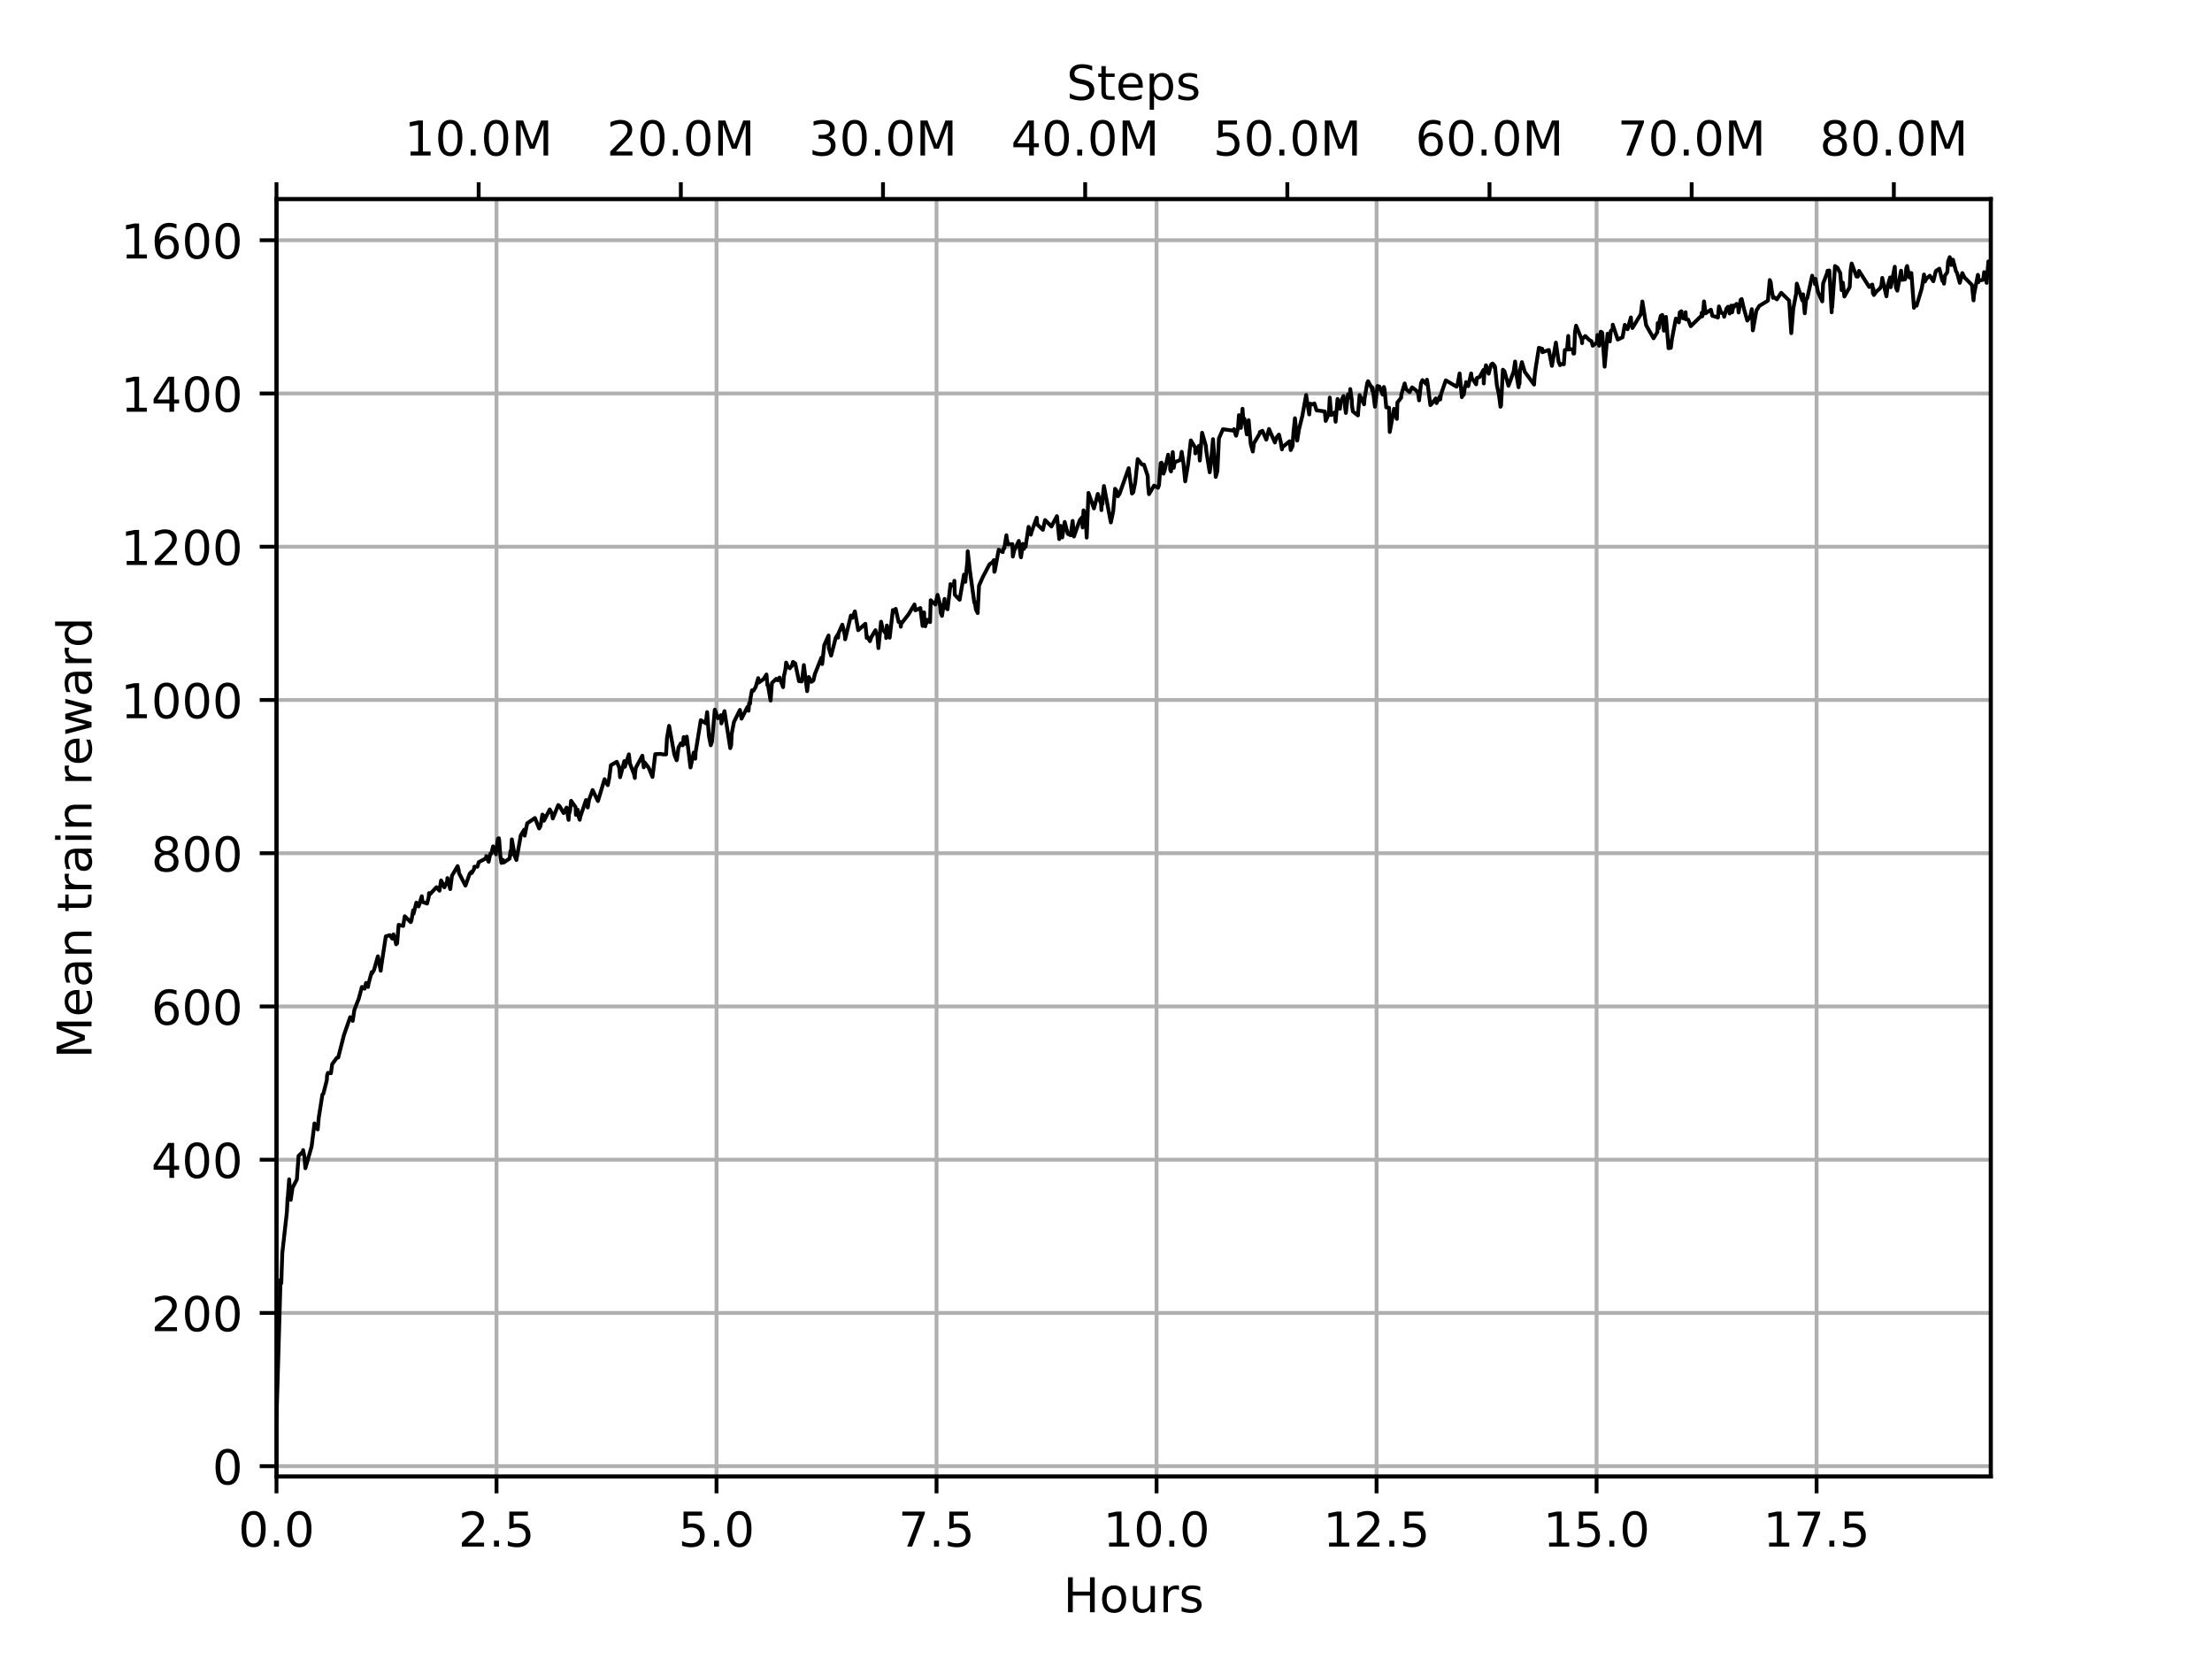 <?xml version="1.0" encoding="utf-8" standalone="no"?>
<!DOCTYPE svg PUBLIC "-//W3C//DTD SVG 1.1//EN"
  "http://www.w3.org/Graphics/SVG/1.1/DTD/svg11.dtd">
<!-- Created with matplotlib (https://matplotlib.org/) -->
<svg height="345.6pt" version="1.1" viewBox="0 0 460.8 345.6" width="460.8pt" xmlns="http://www.w3.org/2000/svg" xmlns:xlink="http://www.w3.org/1999/xlink">
 <defs>
  <style type="text/css">
*{stroke-linecap:butt;stroke-linejoin:round;}
  </style>
 </defs>
 <g id="figure_1">
  <g id="patch_1">
   <path d="M 0 345.6
L 460.8 345.6
L 460.8 0
L 0 0
z
" style="fill:#ffffff;"/>
  </g>
  <g id="axes_1">
   <g id="patch_2">
    <path d="M 57.6 307.584
L 414.72 307.584
L 414.72 41.472
L 57.6 41.472
z
" style="fill:#ffffff;"/>
   </g>
   <g id="matplotlib.axis_1">
    <g id="xtick_1">
     <g id="line2d_1">
      <path clip-path="url(#pdca2b3f5e5)" d="M 57.6 307.584
L 57.6 41.472
" style="fill:none;stroke:#b0b0b0;stroke-linecap:square;stroke-width:0.8;"/>
     </g>
     <g id="line2d_2">
      <defs>
       <path d="M 0 0
L 0 3.5
" id="m9a0f5f308c" style="stroke:#000000;stroke-width:0.8;"/>
      </defs>
      <g>
       <use style="stroke:#000000;stroke-width:0.8;" x="57.6" xlink:href="#m9a0f5f308c" y="307.584"/>
      </g>
     </g>
     <g id="text_1">
      <!-- 0.0 -->
      <defs>
       <path d="M 31.781 66.406
Q 24.172 66.406 20.328 58.906
Q 16.5 51.422 16.5 36.375
Q 16.5 21.391 20.328 13.891
Q 24.172 6.391 31.781 6.391
Q 39.453 6.391 43.281 13.891
Q 47.125 21.391 47.125 36.375
Q 47.125 51.422 43.281 58.906
Q 39.453 66.406 31.781 66.406
z
M 31.781 74.219
Q 44.047 74.219 50.516 64.516
Q 56.984 54.828 56.984 36.375
Q 56.984 17.969 50.516 8.266
Q 44.047 -1.422 31.781 -1.422
Q 19.531 -1.422 13.062 8.266
Q 6.594 17.969 6.594 36.375
Q 6.594 54.828 13.062 64.516
Q 19.531 74.219 31.781 74.219
z
" id="DejaVuSans-48"/>
       <path d="M 10.688 12.406
L 21 12.406
L 21 0
L 10.688 0
z
" id="DejaVuSans-46"/>
      </defs>
      <g transform="translate(49.648 322.182)scale(0.1 -0.1)">
       <use xlink:href="#DejaVuSans-48"/>
       <use x="63.623" xlink:href="#DejaVuSans-46"/>
       <use x="95.41" xlink:href="#DejaVuSans-48"/>
      </g>
     </g>
    </g>
    <g id="xtick_2">
     <g id="line2d_3">
      <path clip-path="url(#pdca2b3f5e5)" d="M 103.433 307.584
L 103.433 41.472
" style="fill:none;stroke:#b0b0b0;stroke-linecap:square;stroke-width:0.8;"/>
     </g>
     <g id="line2d_4">
      <g>
       <use style="stroke:#000000;stroke-width:0.8;" x="103.433" xlink:href="#m9a0f5f308c" y="307.584"/>
      </g>
     </g>
     <g id="text_2">
      <!-- 2.5 -->
      <defs>
       <path d="M 19.188 8.297
L 53.609 8.297
L 53.609 0
L 7.328 0
L 7.328 8.297
Q 12.938 14.109 22.625 23.891
Q 32.328 33.688 34.812 36.531
Q 39.547 41.844 41.422 45.531
Q 43.312 49.219 43.312 52.781
Q 43.312 58.594 39.234 62.25
Q 35.156 65.922 28.609 65.922
Q 23.969 65.922 18.812 64.312
Q 13.672 62.703 7.812 59.422
L 7.812 69.391
Q 13.766 71.781 18.938 73
Q 24.125 74.219 28.422 74.219
Q 39.75 74.219 46.484 68.547
Q 53.219 62.891 53.219 53.422
Q 53.219 48.922 51.531 44.891
Q 49.859 40.875 45.406 35.406
Q 44.188 33.984 37.641 27.219
Q 31.109 20.453 19.188 8.297
z
" id="DejaVuSans-50"/>
       <path d="M 10.797 72.906
L 49.516 72.906
L 49.516 64.594
L 19.828 64.594
L 19.828 46.734
Q 21.969 47.469 24.109 47.828
Q 26.266 48.188 28.422 48.188
Q 40.625 48.188 47.75 41.5
Q 54.891 34.812 54.891 23.391
Q 54.891 11.625 47.562 5.094
Q 40.234 -1.422 26.906 -1.422
Q 22.312 -1.422 17.547 -0.641
Q 12.797 0.141 7.719 1.703
L 7.719 11.625
Q 12.109 9.234 16.797 8.062
Q 21.484 6.891 26.703 6.891
Q 35.156 6.891 40.078 11.328
Q 45.016 15.766 45.016 23.391
Q 45.016 31 40.078 35.438
Q 35.156 39.891 26.703 39.891
Q 22.75 39.891 18.812 39.016
Q 14.891 38.141 10.797 36.281
z
" id="DejaVuSans-53"/>
      </defs>
      <g transform="translate(95.481 322.182)scale(0.1 -0.1)">
       <use xlink:href="#DejaVuSans-50"/>
       <use x="63.623" xlink:href="#DejaVuSans-46"/>
       <use x="95.41" xlink:href="#DejaVuSans-53"/>
      </g>
     </g>
    </g>
    <g id="xtick_3">
     <g id="line2d_5">
      <path clip-path="url(#pdca2b3f5e5)" d="M 149.265 307.584
L 149.265 41.472
" style="fill:none;stroke:#b0b0b0;stroke-linecap:square;stroke-width:0.8;"/>
     </g>
     <g id="line2d_6">
      <g>
       <use style="stroke:#000000;stroke-width:0.8;" x="149.265" xlink:href="#m9a0f5f308c" y="307.584"/>
      </g>
     </g>
     <g id="text_3">
      <!-- 5.0 -->
      <g transform="translate(141.314 322.182)scale(0.1 -0.1)">
       <use xlink:href="#DejaVuSans-53"/>
       <use x="63.623" xlink:href="#DejaVuSans-46"/>
       <use x="95.41" xlink:href="#DejaVuSans-48"/>
      </g>
     </g>
    </g>
    <g id="xtick_4">
     <g id="line2d_7">
      <path clip-path="url(#pdca2b3f5e5)" d="M 195.098 307.584
L 195.098 41.472
" style="fill:none;stroke:#b0b0b0;stroke-linecap:square;stroke-width:0.8;"/>
     </g>
     <g id="line2d_8">
      <g>
       <use style="stroke:#000000;stroke-width:0.8;" x="195.098" xlink:href="#m9a0f5f308c" y="307.584"/>
      </g>
     </g>
     <g id="text_4">
      <!-- 7.5 -->
      <defs>
       <path d="M 8.203 72.906
L 55.078 72.906
L 55.078 68.703
L 28.609 0
L 18.312 0
L 43.219 64.594
L 8.203 64.594
z
" id="DejaVuSans-55"/>
      </defs>
      <g transform="translate(187.146 322.182)scale(0.1 -0.1)">
       <use xlink:href="#DejaVuSans-55"/>
       <use x="63.623" xlink:href="#DejaVuSans-46"/>
       <use x="95.41" xlink:href="#DejaVuSans-53"/>
      </g>
     </g>
    </g>
    <g id="xtick_5">
     <g id="line2d_9">
      <path clip-path="url(#pdca2b3f5e5)" d="M 240.931 307.584
L 240.931 41.472
" style="fill:none;stroke:#b0b0b0;stroke-linecap:square;stroke-width:0.8;"/>
     </g>
     <g id="line2d_10">
      <g>
       <use style="stroke:#000000;stroke-width:0.8;" x="240.931" xlink:href="#m9a0f5f308c" y="307.584"/>
      </g>
     </g>
     <g id="text_5">
      <!-- 10.0 -->
      <defs>
       <path d="M 12.406 8.297
L 28.516 8.297
L 28.516 63.922
L 10.984 60.406
L 10.984 69.391
L 28.422 72.906
L 38.281 72.906
L 38.281 8.297
L 54.391 8.297
L 54.391 0
L 12.406 0
z
" id="DejaVuSans-49"/>
      </defs>
      <g transform="translate(229.798 322.182)scale(0.1 -0.1)">
       <use xlink:href="#DejaVuSans-49"/>
       <use x="63.623" xlink:href="#DejaVuSans-48"/>
       <use x="127.246" xlink:href="#DejaVuSans-46"/>
       <use x="159.033" xlink:href="#DejaVuSans-48"/>
      </g>
     </g>
    </g>
    <g id="xtick_6">
     <g id="line2d_11">
      <path clip-path="url(#pdca2b3f5e5)" d="M 286.763 307.584
L 286.763 41.472
" style="fill:none;stroke:#b0b0b0;stroke-linecap:square;stroke-width:0.8;"/>
     </g>
     <g id="line2d_12">
      <g>
       <use style="stroke:#000000;stroke-width:0.8;" x="286.763" xlink:href="#m9a0f5f308c" y="307.584"/>
      </g>
     </g>
     <g id="text_6">
      <!-- 12.5 -->
      <g transform="translate(275.63 322.182)scale(0.1 -0.1)">
       <use xlink:href="#DejaVuSans-49"/>
       <use x="63.623" xlink:href="#DejaVuSans-50"/>
       <use x="127.246" xlink:href="#DejaVuSans-46"/>
       <use x="159.033" xlink:href="#DejaVuSans-53"/>
      </g>
     </g>
    </g>
    <g id="xtick_7">
     <g id="line2d_13">
      <path clip-path="url(#pdca2b3f5e5)" d="M 332.596 307.584
L 332.596 41.472
" style="fill:none;stroke:#b0b0b0;stroke-linecap:square;stroke-width:0.8;"/>
     </g>
     <g id="line2d_14">
      <g>
       <use style="stroke:#000000;stroke-width:0.8;" x="332.596" xlink:href="#m9a0f5f308c" y="307.584"/>
      </g>
     </g>
     <g id="text_7">
      <!-- 15.0 -->
      <g transform="translate(321.463 322.182)scale(0.1 -0.1)">
       <use xlink:href="#DejaVuSans-49"/>
       <use x="63.623" xlink:href="#DejaVuSans-53"/>
       <use x="127.246" xlink:href="#DejaVuSans-46"/>
       <use x="159.033" xlink:href="#DejaVuSans-48"/>
      </g>
     </g>
    </g>
    <g id="xtick_8">
     <g id="line2d_15">
      <path clip-path="url(#pdca2b3f5e5)" d="M 378.429 307.584
L 378.429 41.472
" style="fill:none;stroke:#b0b0b0;stroke-linecap:square;stroke-width:0.8;"/>
     </g>
     <g id="line2d_16">
      <g>
       <use style="stroke:#000000;stroke-width:0.8;" x="378.429" xlink:href="#m9a0f5f308c" y="307.584"/>
      </g>
     </g>
     <g id="text_8">
      <!-- 17.5 -->
      <g transform="translate(367.296 322.182)scale(0.1 -0.1)">
       <use xlink:href="#DejaVuSans-49"/>
       <use x="63.623" xlink:href="#DejaVuSans-55"/>
       <use x="127.246" xlink:href="#DejaVuSans-46"/>
       <use x="159.033" xlink:href="#DejaVuSans-53"/>
      </g>
     </g>
    </g>
    <g id="text_9">
     <!-- Hours -->
     <defs>
      <path d="M 9.812 72.906
L 19.672 72.906
L 19.672 43.016
L 55.516 43.016
L 55.516 72.906
L 65.375 72.906
L 65.375 0
L 55.516 0
L 55.516 34.719
L 19.672 34.719
L 19.672 0
L 9.812 0
z
" id="DejaVuSans-72"/>
      <path d="M 30.609 48.391
Q 23.391 48.391 19.188 42.75
Q 14.984 37.109 14.984 27.297
Q 14.984 17.484 19.156 11.844
Q 23.344 6.203 30.609 6.203
Q 37.797 6.203 41.984 11.859
Q 46.188 17.531 46.188 27.297
Q 46.188 37.016 41.984 42.703
Q 37.797 48.391 30.609 48.391
z
M 30.609 56
Q 42.328 56 49.016 48.375
Q 55.719 40.766 55.719 27.297
Q 55.719 13.875 49.016 6.219
Q 42.328 -1.422 30.609 -1.422
Q 18.844 -1.422 12.172 6.219
Q 5.516 13.875 5.516 27.297
Q 5.516 40.766 12.172 48.375
Q 18.844 56 30.609 56
z
" id="DejaVuSans-111"/>
      <path d="M 8.5 21.578
L 8.5 54.688
L 17.484 54.688
L 17.484 21.922
Q 17.484 14.156 20.5 10.266
Q 23.531 6.391 29.594 6.391
Q 36.859 6.391 41.078 11.031
Q 45.312 15.672 45.312 23.688
L 45.312 54.688
L 54.297 54.688
L 54.297 0
L 45.312 0
L 45.312 8.406
Q 42.047 3.422 37.719 1
Q 33.406 -1.422 27.688 -1.422
Q 18.266 -1.422 13.375 4.438
Q 8.5 10.297 8.5 21.578
z
M 31.109 56
z
" id="DejaVuSans-117"/>
      <path d="M 41.109 46.297
Q 39.594 47.172 37.812 47.578
Q 36.031 48 33.891 48
Q 26.266 48 22.188 43.047
Q 18.109 38.094 18.109 28.812
L 18.109 0
L 9.078 0
L 9.078 54.688
L 18.109 54.688
L 18.109 46.188
Q 20.953 51.172 25.484 53.578
Q 30.031 56 36.531 56
Q 37.453 56 38.578 55.875
Q 39.703 55.766 41.062 55.516
z
" id="DejaVuSans-114"/>
      <path d="M 44.281 53.078
L 44.281 44.578
Q 40.484 46.531 36.375 47.5
Q 32.281 48.484 27.875 48.484
Q 21.188 48.484 17.844 46.438
Q 14.5 44.391 14.5 40.281
Q 14.5 37.156 16.891 35.375
Q 19.281 33.594 26.516 31.984
L 29.594 31.297
Q 39.156 29.25 43.188 25.516
Q 47.219 21.781 47.219 15.094
Q 47.219 7.469 41.188 3.016
Q 35.156 -1.422 24.609 -1.422
Q 20.219 -1.422 15.453 -0.562
Q 10.688 0.297 5.422 2
L 5.422 11.281
Q 10.406 8.688 15.234 7.391
Q 20.062 6.109 24.812 6.109
Q 31.156 6.109 34.562 8.281
Q 37.984 10.453 37.984 14.406
Q 37.984 18.062 35.516 20.016
Q 33.062 21.969 24.703 23.781
L 21.578 24.516
Q 13.234 26.266 9.516 29.906
Q 5.812 33.547 5.812 39.891
Q 5.812 47.609 11.281 51.797
Q 16.75 56 26.812 56
Q 31.781 56 36.172 55.266
Q 40.578 54.547 44.281 53.078
z
" id="DejaVuSans-115"/>
     </defs>
     <g transform="translate(221.512 335.861)scale(0.1 -0.1)">
      <use xlink:href="#DejaVuSans-72"/>
      <use x="75.195" xlink:href="#DejaVuSans-111"/>
      <use x="136.377" xlink:href="#DejaVuSans-117"/>
      <use x="199.756" xlink:href="#DejaVuSans-114"/>
      <use x="240.869" xlink:href="#DejaVuSans-115"/>
     </g>
    </g>
   </g>
   <g id="matplotlib.axis_2">
    <g id="ytick_1">
     <g id="line2d_17">
      <path clip-path="url(#pdca2b3f5e5)" d="M 57.6 305.431
L 414.72 305.431
" style="fill:none;stroke:#b0b0b0;stroke-linecap:square;stroke-width:0.8;"/>
     </g>
     <g id="line2d_18">
      <defs>
       <path d="M 0 0
L -3.5 0
" id="m4bed47247d" style="stroke:#000000;stroke-width:0.8;"/>
      </defs>
      <g>
       <use style="stroke:#000000;stroke-width:0.8;" x="57.6" xlink:href="#m4bed47247d" y="305.431"/>
      </g>
     </g>
     <g id="text_10">
      <!-- 0 -->
      <g transform="translate(44.237 309.23)scale(0.1 -0.1)">
       <use xlink:href="#DejaVuSans-48"/>
      </g>
     </g>
    </g>
    <g id="ytick_2">
     <g id="line2d_19">
      <path clip-path="url(#pdca2b3f5e5)" d="M 57.6 273.508
L 414.72 273.508
" style="fill:none;stroke:#b0b0b0;stroke-linecap:square;stroke-width:0.8;"/>
     </g>
     <g id="line2d_20">
      <g>
       <use style="stroke:#000000;stroke-width:0.8;" x="57.6" xlink:href="#m4bed47247d" y="273.508"/>
      </g>
     </g>
     <g id="text_11">
      <!-- 200 -->
      <g transform="translate(31.512 277.307)scale(0.1 -0.1)">
       <use xlink:href="#DejaVuSans-50"/>
       <use x="63.623" xlink:href="#DejaVuSans-48"/>
       <use x="127.246" xlink:href="#DejaVuSans-48"/>
      </g>
     </g>
    </g>
    <g id="ytick_3">
     <g id="line2d_21">
      <path clip-path="url(#pdca2b3f5e5)" d="M 57.6 241.585
L 414.72 241.585
" style="fill:none;stroke:#b0b0b0;stroke-linecap:square;stroke-width:0.8;"/>
     </g>
     <g id="line2d_22">
      <g>
       <use style="stroke:#000000;stroke-width:0.8;" x="57.6" xlink:href="#m4bed47247d" y="241.585"/>
      </g>
     </g>
     <g id="text_12">
      <!-- 400 -->
      <defs>
       <path d="M 37.797 64.312
L 12.891 25.391
L 37.797 25.391
z
M 35.203 72.906
L 47.609 72.906
L 47.609 25.391
L 58.016 25.391
L 58.016 17.188
L 47.609 17.188
L 47.609 0
L 37.797 0
L 37.797 17.188
L 4.891 17.188
L 4.891 26.703
z
" id="DejaVuSans-52"/>
      </defs>
      <g transform="translate(31.512 245.384)scale(0.1 -0.1)">
       <use xlink:href="#DejaVuSans-52"/>
       <use x="63.623" xlink:href="#DejaVuSans-48"/>
       <use x="127.246" xlink:href="#DejaVuSans-48"/>
      </g>
     </g>
    </g>
    <g id="ytick_4">
     <g id="line2d_23">
      <path clip-path="url(#pdca2b3f5e5)" d="M 57.6 209.662
L 414.72 209.662
" style="fill:none;stroke:#b0b0b0;stroke-linecap:square;stroke-width:0.8;"/>
     </g>
     <g id="line2d_24">
      <g>
       <use style="stroke:#000000;stroke-width:0.8;" x="57.6" xlink:href="#m4bed47247d" y="209.662"/>
      </g>
     </g>
     <g id="text_13">
      <!-- 600 -->
      <defs>
       <path d="M 33.016 40.375
Q 26.375 40.375 22.484 35.828
Q 18.609 31.297 18.609 23.391
Q 18.609 15.531 22.484 10.953
Q 26.375 6.391 33.016 6.391
Q 39.656 6.391 43.531 10.953
Q 47.406 15.531 47.406 23.391
Q 47.406 31.297 43.531 35.828
Q 39.656 40.375 33.016 40.375
z
M 52.594 71.297
L 52.594 62.312
Q 48.875 64.062 45.094 64.984
Q 41.312 65.922 37.594 65.922
Q 27.828 65.922 22.672 59.328
Q 17.531 52.734 16.797 39.406
Q 19.672 43.656 24.016 45.922
Q 28.375 48.188 33.594 48.188
Q 44.578 48.188 50.953 41.516
Q 57.328 34.859 57.328 23.391
Q 57.328 12.156 50.688 5.359
Q 44.047 -1.422 33.016 -1.422
Q 20.359 -1.422 13.672 8.266
Q 6.984 17.969 6.984 36.375
Q 6.984 53.656 15.188 63.938
Q 23.391 74.219 37.203 74.219
Q 40.922 74.219 44.703 73.484
Q 48.484 72.75 52.594 71.297
z
" id="DejaVuSans-54"/>
      </defs>
      <g transform="translate(31.512 213.461)scale(0.1 -0.1)">
       <use xlink:href="#DejaVuSans-54"/>
       <use x="63.623" xlink:href="#DejaVuSans-48"/>
       <use x="127.246" xlink:href="#DejaVuSans-48"/>
      </g>
     </g>
    </g>
    <g id="ytick_5">
     <g id="line2d_25">
      <path clip-path="url(#pdca2b3f5e5)" d="M 57.6 177.739
L 414.72 177.739
" style="fill:none;stroke:#b0b0b0;stroke-linecap:square;stroke-width:0.8;"/>
     </g>
     <g id="line2d_26">
      <g>
       <use style="stroke:#000000;stroke-width:0.8;" x="57.6" xlink:href="#m4bed47247d" y="177.739"/>
      </g>
     </g>
     <g id="text_14">
      <!-- 800 -->
      <defs>
       <path d="M 31.781 34.625
Q 24.75 34.625 20.719 30.859
Q 16.703 27.094 16.703 20.516
Q 16.703 13.922 20.719 10.156
Q 24.75 6.391 31.781 6.391
Q 38.812 6.391 42.859 10.172
Q 46.922 13.969 46.922 20.516
Q 46.922 27.094 42.891 30.859
Q 38.875 34.625 31.781 34.625
z
M 21.922 38.812
Q 15.578 40.375 12.031 44.719
Q 8.5 49.078 8.5 55.328
Q 8.5 64.062 14.719 69.141
Q 20.953 74.219 31.781 74.219
Q 42.672 74.219 48.875 69.141
Q 55.078 64.062 55.078 55.328
Q 55.078 49.078 51.531 44.719
Q 48 40.375 41.703 38.812
Q 48.828 37.156 52.797 32.312
Q 56.781 27.484 56.781 20.516
Q 56.781 9.906 50.312 4.234
Q 43.844 -1.422 31.781 -1.422
Q 19.734 -1.422 13.25 4.234
Q 6.781 9.906 6.781 20.516
Q 6.781 27.484 10.781 32.312
Q 14.797 37.156 21.922 38.812
z
M 18.312 54.391
Q 18.312 48.734 21.844 45.562
Q 25.391 42.391 31.781 42.391
Q 38.141 42.391 41.719 45.562
Q 45.312 48.734 45.312 54.391
Q 45.312 60.062 41.719 63.234
Q 38.141 66.406 31.781 66.406
Q 25.391 66.406 21.844 63.234
Q 18.312 60.062 18.312 54.391
z
" id="DejaVuSans-56"/>
      </defs>
      <g transform="translate(31.512 181.538)scale(0.1 -0.1)">
       <use xlink:href="#DejaVuSans-56"/>
       <use x="63.623" xlink:href="#DejaVuSans-48"/>
       <use x="127.246" xlink:href="#DejaVuSans-48"/>
      </g>
     </g>
    </g>
    <g id="ytick_6">
     <g id="line2d_27">
      <path clip-path="url(#pdca2b3f5e5)" d="M 57.6 145.816
L 414.72 145.816
" style="fill:none;stroke:#b0b0b0;stroke-linecap:square;stroke-width:0.8;"/>
     </g>
     <g id="line2d_28">
      <g>
       <use style="stroke:#000000;stroke-width:0.8;" x="57.6" xlink:href="#m4bed47247d" y="145.816"/>
      </g>
     </g>
     <g id="text_15">
      <!-- 1000 -->
      <g transform="translate(25.15 149.615)scale(0.1 -0.1)">
       <use xlink:href="#DejaVuSans-49"/>
       <use x="63.623" xlink:href="#DejaVuSans-48"/>
       <use x="127.246" xlink:href="#DejaVuSans-48"/>
       <use x="190.869" xlink:href="#DejaVuSans-48"/>
      </g>
     </g>
    </g>
    <g id="ytick_7">
     <g id="line2d_29">
      <path clip-path="url(#pdca2b3f5e5)" d="M 57.6 113.893
L 414.72 113.893
" style="fill:none;stroke:#b0b0b0;stroke-linecap:square;stroke-width:0.8;"/>
     </g>
     <g id="line2d_30">
      <g>
       <use style="stroke:#000000;stroke-width:0.8;" x="57.6" xlink:href="#m4bed47247d" y="113.893"/>
      </g>
     </g>
     <g id="text_16">
      <!-- 1200 -->
      <g transform="translate(25.15 117.692)scale(0.1 -0.1)">
       <use xlink:href="#DejaVuSans-49"/>
       <use x="63.623" xlink:href="#DejaVuSans-50"/>
       <use x="127.246" xlink:href="#DejaVuSans-48"/>
       <use x="190.869" xlink:href="#DejaVuSans-48"/>
      </g>
     </g>
    </g>
    <g id="ytick_8">
     <g id="line2d_31">
      <path clip-path="url(#pdca2b3f5e5)" d="M 57.6 81.969
L 414.72 81.969
" style="fill:none;stroke:#b0b0b0;stroke-linecap:square;stroke-width:0.8;"/>
     </g>
     <g id="line2d_32">
      <g>
       <use style="stroke:#000000;stroke-width:0.8;" x="57.6" xlink:href="#m4bed47247d" y="81.969"/>
      </g>
     </g>
     <g id="text_17">
      <!-- 1400 -->
      <g transform="translate(25.15 85.769)scale(0.1 -0.1)">
       <use xlink:href="#DejaVuSans-49"/>
       <use x="63.623" xlink:href="#DejaVuSans-52"/>
       <use x="127.246" xlink:href="#DejaVuSans-48"/>
       <use x="190.869" xlink:href="#DejaVuSans-48"/>
      </g>
     </g>
    </g>
    <g id="ytick_9">
     <g id="line2d_33">
      <path clip-path="url(#pdca2b3f5e5)" d="M 57.6 50.046
L 414.72 50.046
" style="fill:none;stroke:#b0b0b0;stroke-linecap:square;stroke-width:0.8;"/>
     </g>
     <g id="line2d_34">
      <g>
       <use style="stroke:#000000;stroke-width:0.8;" x="57.6" xlink:href="#m4bed47247d" y="50.046"/>
      </g>
     </g>
     <g id="text_18">
      <!-- 1600 -->
      <g transform="translate(25.15 53.846)scale(0.1 -0.1)">
       <use xlink:href="#DejaVuSans-49"/>
       <use x="63.623" xlink:href="#DejaVuSans-54"/>
       <use x="127.246" xlink:href="#DejaVuSans-48"/>
       <use x="190.869" xlink:href="#DejaVuSans-48"/>
      </g>
     </g>
    </g>
    <g id="text_19">
     <!-- Mean train reward -->
     <defs>
      <path d="M 9.812 72.906
L 24.516 72.906
L 43.109 23.297
L 61.812 72.906
L 76.516 72.906
L 76.516 0
L 66.891 0
L 66.891 64.016
L 48.094 14.016
L 38.188 14.016
L 19.391 64.016
L 19.391 0
L 9.812 0
z
" id="DejaVuSans-77"/>
      <path d="M 56.203 29.594
L 56.203 25.203
L 14.891 25.203
Q 15.484 15.922 20.484 11.062
Q 25.484 6.203 34.422 6.203
Q 39.594 6.203 44.453 7.469
Q 49.312 8.734 54.109 11.281
L 54.109 2.781
Q 49.266 0.734 44.188 -0.344
Q 39.109 -1.422 33.891 -1.422
Q 20.797 -1.422 13.156 6.188
Q 5.516 13.812 5.516 26.812
Q 5.516 40.234 12.766 48.109
Q 20.016 56 32.328 56
Q 43.359 56 49.781 48.891
Q 56.203 41.797 56.203 29.594
z
M 47.219 32.234
Q 47.125 39.594 43.094 43.984
Q 39.062 48.391 32.422 48.391
Q 24.906 48.391 20.391 44.141
Q 15.875 39.891 15.188 32.172
z
" id="DejaVuSans-101"/>
      <path d="M 34.281 27.484
Q 23.391 27.484 19.188 25
Q 14.984 22.516 14.984 16.5
Q 14.984 11.719 18.141 8.906
Q 21.297 6.109 26.703 6.109
Q 34.188 6.109 38.703 11.406
Q 43.219 16.703 43.219 25.484
L 43.219 27.484
z
M 52.203 31.203
L 52.203 0
L 43.219 0
L 43.219 8.297
Q 40.141 3.328 35.547 0.953
Q 30.953 -1.422 24.312 -1.422
Q 15.922 -1.422 10.953 3.297
Q 6 8.016 6 15.922
Q 6 25.141 12.172 29.828
Q 18.359 34.516 30.609 34.516
L 43.219 34.516
L 43.219 35.406
Q 43.219 41.609 39.141 45
Q 35.062 48.391 27.688 48.391
Q 23 48.391 18.547 47.266
Q 14.109 46.141 10.016 43.891
L 10.016 52.203
Q 14.938 54.109 19.578 55.047
Q 24.219 56 28.609 56
Q 40.484 56 46.344 49.844
Q 52.203 43.703 52.203 31.203
z
" id="DejaVuSans-97"/>
      <path d="M 54.891 33.016
L 54.891 0
L 45.906 0
L 45.906 32.719
Q 45.906 40.484 42.875 44.328
Q 39.844 48.188 33.797 48.188
Q 26.516 48.188 22.312 43.547
Q 18.109 38.922 18.109 30.906
L 18.109 0
L 9.078 0
L 9.078 54.688
L 18.109 54.688
L 18.109 46.188
Q 21.344 51.125 25.703 53.562
Q 30.078 56 35.797 56
Q 45.219 56 50.047 50.172
Q 54.891 44.344 54.891 33.016
z
" id="DejaVuSans-110"/>
      <path id="DejaVuSans-32"/>
      <path d="M 18.312 70.219
L 18.312 54.688
L 36.812 54.688
L 36.812 47.703
L 18.312 47.703
L 18.312 18.016
Q 18.312 11.328 20.141 9.422
Q 21.969 7.516 27.594 7.516
L 36.812 7.516
L 36.812 0
L 27.594 0
Q 17.188 0 13.234 3.875
Q 9.281 7.766 9.281 18.016
L 9.281 47.703
L 2.688 47.703
L 2.688 54.688
L 9.281 54.688
L 9.281 70.219
z
" id="DejaVuSans-116"/>
      <path d="M 9.422 54.688
L 18.406 54.688
L 18.406 0
L 9.422 0
z
M 9.422 75.984
L 18.406 75.984
L 18.406 64.594
L 9.422 64.594
z
" id="DejaVuSans-105"/>
      <path d="M 4.203 54.688
L 13.188 54.688
L 24.422 12.016
L 35.594 54.688
L 46.188 54.688
L 57.422 12.016
L 68.609 54.688
L 77.594 54.688
L 63.281 0
L 52.688 0
L 40.922 44.828
L 29.109 0
L 18.5 0
z
" id="DejaVuSans-119"/>
      <path d="M 45.406 46.391
L 45.406 75.984
L 54.391 75.984
L 54.391 0
L 45.406 0
L 45.406 8.203
Q 42.578 3.328 38.25 0.953
Q 33.938 -1.422 27.875 -1.422
Q 17.969 -1.422 11.734 6.484
Q 5.516 14.406 5.516 27.297
Q 5.516 40.188 11.734 48.094
Q 17.969 56 27.875 56
Q 33.938 56 38.25 53.625
Q 42.578 51.266 45.406 46.391
z
M 14.797 27.297
Q 14.797 17.391 18.875 11.75
Q 22.953 6.109 30.078 6.109
Q 37.203 6.109 41.297 11.75
Q 45.406 17.391 45.406 27.297
Q 45.406 37.203 41.297 42.844
Q 37.203 48.484 30.078 48.484
Q 22.953 48.484 18.875 42.844
Q 14.797 37.203 14.797 27.297
z
" id="DejaVuSans-100"/>
     </defs>
     <g transform="translate(19.07 220.48)rotate(-90)scale(0.1 -0.1)">
      <use xlink:href="#DejaVuSans-77"/>
      <use x="86.279" xlink:href="#DejaVuSans-101"/>
      <use x="147.803" xlink:href="#DejaVuSans-97"/>
      <use x="209.082" xlink:href="#DejaVuSans-110"/>
      <use x="272.461" xlink:href="#DejaVuSans-32"/>
      <use x="304.248" xlink:href="#DejaVuSans-116"/>
      <use x="343.457" xlink:href="#DejaVuSans-114"/>
      <use x="384.57" xlink:href="#DejaVuSans-97"/>
      <use x="445.85" xlink:href="#DejaVuSans-105"/>
      <use x="473.633" xlink:href="#DejaVuSans-110"/>
      <use x="537.012" xlink:href="#DejaVuSans-32"/>
      <use x="568.799" xlink:href="#DejaVuSans-114"/>
      <use x="609.881" xlink:href="#DejaVuSans-101"/>
      <use x="671.404" xlink:href="#DejaVuSans-119"/>
      <use x="753.191" xlink:href="#DejaVuSans-97"/>
      <use x="814.471" xlink:href="#DejaVuSans-114"/>
      <use x="855.568" xlink:href="#DejaVuSans-100"/>
     </g>
    </g>
   </g>
   <g id="line2d_35">
    <path clip-path="url(#pdca2b3f5e5)" d="M 57.6 295.488
L 58.446 266.586
L 58.594 267.312
L 58.805 261.062
L 59.763 252.501
L 59.914 249.529
L 59.948 249.562
L 60.239 245.674
L 60.559 249.957
L 60.947 247.421
L 61.839 245.698
L 62.199 240.791
L 63.108 239.92
L 63.142 239.586
L 63.203 239.928
L 63.395 240.844
L 63.618 243.361
L 64.92 238.792
L 65.512 234.03
L 65.684 234.477
L 66.187 235.279
L 66.405 232.816
L 67.166 228.003
L 67.36 227.859
L 68.09 224.981
L 68.09 225.011
L 68.13 224.09
L 68.312 223.497
L 68.941 223.573
L 69.197 221.691
L 70.168 220.356
L 70.463 220.289
L 71.639 215.657
L 72.947 211.9
L 72.962 212.13
L 73.157 211.983
L 73.475 212.675
L 73.826 210.38
L 74.382 208.931
L 74.733 208.053
L 75.39 205.6
L 75.946 205.961
L 76.252 204.758
L 76.664 205.598
L 76.77 204.92
L 77.426 202.517
L 77.447 202.844
L 77.92 202.053
L 78.723 199.215
L 79.309 202.223
L 79.424 201.27
L 80.371 195.061
L 81.194 194.814
L 81.728 195.543
L 81.957 194.657
L 82.308 195.707
L 82.525 196.718
L 82.553 196.668
L 82.727 196.504
L 83.047 192.656
L 83.985 192.893
L 84.319 190.869
L 85.552 192.093
L 85.703 191.789
L 86.069 189.624
L 86.151 190.36
L 86.734 188.034
L 87.206 188.823
L 87.865 186.707
L 88.022 187.905
L 88.966 188.231
L 89.32 186.877
L 89.376 186.049
L 89.547 186.314
L 90.914 184.82
L 91.553 185.547
L 91.89 183.411
L 92.573 184.854
L 93.148 183.616
L 93.208 182.916
L 93.79 185.212
L 94.149 182.44
L 95.325 180.433
L 95.575 181.345
L 95.587 181.818
L 96.961 184.49
L 97.843 182.035
L 98.225 181.595
L 98.27 181.867
L 98.752 181.037
L 98.818 180.554
L 99.455 180.552
L 99.742 179.596
L 101.276 178.787
L 101.303 178.335
L 101.791 179.521
L 102.14 177.848
L 102.348 177.83
L 102.714 176.311
L 103.329 177.958
L 103.33 177.705
L 103.731 174.689
L 103.922 174.625
L 103.983 174.957
L 104.236 178.312
L 104.457 179.755
L 104.767 179.124
L 104.895 179.695
L 106.155 178.846
L 106.347 177.29
L 106.435 178.089
L 106.627 174.856
L 107.262 178.413
L 107.576 179.146
L 108.492 174.017
L 109.205 172.833
L 109.302 174.076
L 109.829 171.509
L 111.44 170.408
L 112.311 172.586
L 112.597 172.089
L 112.992 169.688
L 113.102 170.963
L 113.174 169.862
L 113.23 170.592
L 113.327 170.964
L 114.522 168.613
L 114.953 169.401
L 115.157 170.505
L 116.293 167.703
L 116.578 167.948
L 117.403 169.372
L 118.029 168.238
L 118.446 170.796
L 118.514 169.68
L 118.743 168.917
L 118.971 166.829
L 119.907 168.149
L 119.971 169.741
L 120.364 168.68
L 120.526 170.067
L 120.77 170.778
L 120.847 170.265
L 122.075 166.67
L 122.438 168.221
L 122.71 166.603
L 123.446 164.583
L 124.562 166.876
L 125.94 162.323
L 126.072 162.69
L 126.615 163.557
L 126.926 162.006
L 127.257 159.405
L 128.488 158.695
L 128.999 159.895
L 129.181 161.906
L 130.059 158.555
L 130.178 159.737
L 131.009 157.137
L 131.221 159.054
L 132.093 161.31
L 132.248 162.07
L 132.279 161.241
L 132.441 159.969
L 133.812 157.426
L 134.105 159.848
L 134.28 158.816
L 135.13 159.931
L 135.923 161.858
L 136.501 157.099
L 137.594 157.048
L 138.063 157.144
L 138.754 157.154
L 138.945 153.747
L 139.386 151.209
L 140.492 157.225
L 140.955 158.372
L 141.009 158.305
L 141.34 155.742
L 141.824 154.868
L 142.211 155.26
L 142.426 153.553
L 142.623 154.158
L 142.726 154.933
L 143.058 153.46
L 143.846 159.882
L 144.513 156.781
L 144.84 158.047
L 144.901 156.772
L 145.986 150.035
L 146.087 150.078
L 147.022 150.674
L 147.308 148.355
L 147.679 153.289
L 148.066 155.251
L 148.324 154.506
L 148.908 147.838
L 149.551 149.625
L 150.175 148.987
L 150.278 150.695
L 150.92 148.14
L 152.126 155.858
L 152.315 155.248
L 152.428 152.848
L 152.903 150.382
L 154.142 147.89
L 154.471 149.717
L 155.717 147.261
L 155.933 148.061
L 156.063 146.462
L 156.239 146.607
L 156.333 145.519
L 156.651 143.804
L 156.943 143.9
L 157.415 143.139
L 157.958 141.274
L 158.074 142.191
L 159.089 141.449
L 159.671 140.513
L 159.868 142.737
L 159.969 142.654
L 160.529 145.942
L 160.809 142.274
L 161.691 141.417
L 161.975 141.715
L 162.393 141.149
L 162.426 141.307
L 163.13 143.148
L 163.299 140.897
L 163.616 139.467
L 163.765 138.02
L 164.125 138.841
L 164.543 139.213
L 164.632 139.037
L 164.966 138.713
L 165.191 137.885
L 165.663 138.208
L 166.444 141.894
L 166.999 141.956
L 167.136 141.279
L 167.454 138.546
L 168.143 143.98
L 168.485 141.041
L 169.033 142.037
L 169.445 141.749
L 169.758 140.414
L 171.113 137.006
L 171.124 137.43
L 171.278 138.327
L 171.698 134.422
L 172.6 132.382
L 172.66 135.023
L 173.135 136.577
L 174.092 132.874
L 174.499 132.22
L 174.585 132.824
L 174.609 132.575
L 174.69 131.886
L 175.473 130.125
L 175.993 132.313
L 176.058 133.183
L 177.255 128.234
L 177.561 128.714
L 178.088 127.357
L 178.777 131.276
L 180.269 129.943
L 180.559 132.907
L 180.663 132.603
L 181.224 133.564
L 181.505 132.751
L 182.377 131.28
L 182.438 131.628
L 182.765 132.382
L 182.99 135.009
L 183.542 129.515
L 183.895 131.115
L 184.591 132.072
L 184.603 132.904
L 184.753 130.301
L 185.33 132.847
L 186.004 127.08
L 186.539 127.444
L 186.587 126.834
L 187.201 129.57
L 187.556 129.56
L 187.654 130.553
L 187.72 129.973
L 189.236 128.015
L 190.499 125.922
L 190.68 127.141
L 191.728 126.672
L 192.195 130.392
L 192.483 127.565
L 192.513 127.59
L 192.54 128.53
L 192.766 130.46
L 192.799 130.083
L 193.02 129.799
L 193.114 129.095
L 193.747 129.594
L 193.879 125.044
L 194.86 125.934
L 195.309 123.926
L 195.79 125.815
L 195.973 127.669
L 196.233 128.297
L 196.768 124.764
L 196.808 126.398
L 197.39 126.923
L 197.978 121.95
L 197.982 121.695
L 198.674 122.077
L 198.809 120.986
L 198.912 123.918
L 199.903 124.941
L 200.818 119.695
L 200.903 120.563
L 201.093 121.206
L 201.526 116.865
L 201.592 114.825
L 202.036 118.79
L 202.967 125.545
L 203.046 125.329
L 203.3 126.948
L 203.666 127.713
L 203.948 121.999
L 204.728 120.231
L 206.151 117.52
L 206.724 117.167
L 207.054 116.676
L 207.142 119.114
L 207.222 118.984
L 208.045 114.517
L 208.884 115.017
L 208.906 114.773
L 209.193 113.971
L 209.22 114.225
L 209.652 111.496
L 209.716 112.151
L 210.01 113.416
L 210.895 113.343
L 210.992 115.942
L 211.271 114.728
L 212.236 112.683
L 212.613 115.802
L 212.697 116.097
L 213.072 113.295
L 213.303 114.351
L 213.421 113.575
L 213.641 113.907
L 214.272 109.745
L 214.753 111.376
L 214.877 110.829
L 215.965 107.852
L 216.087 109.257
L 217.246 110.367
L 217.711 108.344
L 219.042 109.677
L 219.355 109.051
L 220.165 107.527
L 220.2 107.615
L 220.668 112.301
L 220.95 109.555
L 221.172 110.638
L 221.292 111.946
L 221.79 108.728
L 222.449 111.22
L 223.046 111.504
L 223.451 108.517
L 223.722 111.765
L 224.926 108.375
L 225.392 107.787
L 225.53 109.875
L 225.721 106.317
L 226.142 107.271
L 226.379 111.992
L 226.748 102.687
L 227.887 105.908
L 228.697 102.892
L 228.73 102.986
L 229.382 105.014
L 229.443 106.27
L 229.455 105.941
L 229.578 104.246
L 229.676 104.965
L 229.697 103.656
L 229.972 101.243
L 231.41 108.832
L 231.887 106.6
L 232.292 101.818
L 232.549 102.171
L 232.899 103.381
L 233.123 102.876
L 233.183 102.977
L 235.126 97.532
L 235.816 102.806
L 236.077 102.57
L 236.482 100.531
L 237.007 95.646
L 237.9 96.777
L 238.31 96.791
L 239.092 99.171
L 239.159 101.054
L 239.354 102.941
L 240.411 101.157
L 241.236 101.618
L 241.445 101.038
L 241.787 96.507
L 241.951 96.375
L 242.265 96.862
L 242.375 98.667
L 242.613 97.995
L 243.35 94.721
L 243.361 95.519
L 243.411 95.292
L 243.756 96.869
L 243.767 97.815
L 243.946 98.207
L 244.306 94.181
L 244.512 97.454
L 244.712 96.281
L 245.899 95.829
L 246.163 94.122
L 246.528 96.457
L 246.9 100.274
L 247.492 96.77
L 248.072 91.749
L 248.973 93.24
L 249.014 94.451
L 249.21 93.838
L 249.757 92.885
L 249.944 95.94
L 250.419 90.154
L 251.188 92.811
L 251.313 94.077
L 252 98.386
L 252.221 96.855
L 252.691 91.481
L 253.26 99.347
L 253.604 98.111
L 253.925 91.334
L 254.761 89.416
L 256.86 89.699
L 257.072 89.396
L 257.416 90.577
L 257.507 90.769
L 257.892 89.237
L 258.089 86.488
L 258.493 89.141
L 258.842 85.158
L 258.99 87.386
L 259.179 87.456
L 259.225 87.213
L 259.739 90.493
L 259.765 89.71
L 260.11 87.526
L 260.556 92.502
L 260.985 94.066
L 261.207 92.352
L 262.418 90.312
L 262.451 90.021
L 262.976 89.738
L 263.793 91.586
L 264.355 89.373
L 265.581 92.179
L 265.925 91.145
L 266.427 90.532
L 266.785 91.996
L 267.054 93.613
L 267.129 93.176
L 268.646 91.922
L 268.881 93.753
L 269.262 92.94
L 269.44 90.195
L 269.762 87.134
L 270.231 91.781
L 270.608 89.417
L 271.307 86.607
L 272.091 82.279
L 272.736 86.339
L 272.925 84.098
L 273.405 84.228
L 273.803 84.041
L 274.273 85.478
L 275.983 85.716
L 276.164 87.691
L 276.191 87.638
L 276.834 86.143
L 277.015 82.829
L 277.305 86.453
L 278.031 85.917
L 278.233 87.858
L 278.635 83.11
L 279.142 85.154
L 279.259 83.787
L 279.877 82.499
L 280.369 86.028
L 280.806 82.151
L 280.976 82.831
L 281.217 82.436
L 281.286 81.046
L 281.587 83.222
L 281.645 84.509
L 281.834 85.715
L 282.888 86.541
L 282.915 86.026
L 283.232 82.293
L 284.161 84.239
L 284.264 83.005
L 284.833 79.747
L 284.964 80.143
L 284.996 79.411
L 285.713 80.761
L 285.772 80.592
L 285.846 81.385
L 285.947 80.788
L 286.432 84.731
L 286.955 80.405
L 287.361 80.547
L 288.049 82.204
L 288.138 81.998
L 288.293 80.614
L 288.442 81.208
L 288.783 84.862
L 289.356 84.934
L 289.509 89.995
L 290.402 85.164
L 290.989 87.272
L 291.106 83.846
L 291.887 82.842
L 291.914 82.234
L 292.619 79.881
L 292.924 81.095
L 293.653 81.684
L 294.167 80.697
L 295.052 81.365
L 295.227 81.677
L 295.381 81.673
L 295.621 83.399
L 296.025 79.821
L 296.326 79.182
L 297.089 79.985
L 297.255 79.101
L 297.399 79.958
L 297.975 84.393
L 298.161 84.235
L 299.093 82.998
L 299.236 83.37
L 299.262 83.971
L 299.964 82.548
L 300.023 83.222
L 300.191 82.109
L 301.187 79.235
L 303.423 80.55
L 303.662 79.963
L 304.062 77.798
L 304.538 82.736
L 304.744 82.012
L 304.904 81.976
L 304.909 82.251
L 305.233 80.314
L 305.342 80.357
L 305.402 79.595
L 305.495 80.008
L 305.862 80.442
L 306.468 77.795
L 306.562 78.65
L 307.501 80.067
L 307.678 78.735
L 308.229 78.532
L 309.038 77.063
L 309.098 79.878
L 309.196 77.966
L 309.552 76.089
L 310.12 77.86
L 310.614 75.965
L 310.935 75.734
L 311.337 76.182
L 311.363 76.614
L 311.439 76.412
L 311.828 80.251
L 312.247 82.197
L 312.581 84.734
L 312.686 84.532
L 313.078 77.017
L 313.401 77.327
L 314.244 80.364
L 315.318 77.414
L 315.624 75.316
L 315.943 78.347
L 316.349 80.665
L 316.397 79.619
L 316.536 79.964
L 316.635 77.215
L 317.04 75.438
L 317.631 77.44
L 319.577 80.113
L 319.67 78.611
L 319.922 76.593
L 320.58 72.453
L 321.283 72.672
L 321.316 73.369
L 322.646 72.903
L 323.29 76.221
L 324.118 71.372
L 324.682 75.346
L 324.988 76.067
L 324.99 75.961
L 325.357 75.826
L 325.775 75.896
L 325.98 72.92
L 326.444 72.818
L 326.691 69.989
L 326.812 72.816
L 327.311 72.735
L 327.701 72.895
L 327.773 73.656
L 327.924 73.636
L 328.097 69.193
L 328.328 67.84
L 329.495 70.688
L 329.582 71.477
L 329.586 70.704
L 330.243 69.999
L 331.096 70.848
L 331.512 71.053
L 331.797 72.02
L 332.605 71.423
L 332.714 70.861
L 332.785 69.783
L 333.134 72.023
L 333.463 69.103
L 333.583 69.137
L 333.783 69.335
L 334.276 76.389
L 334.891 69.519
L 335.353 71.13
L 335.555 68.952
L 335.939 68.577
L 335.969 67.64
L 337 70.74
L 338.009 70.259
L 338.474 67.665
L 339.054 68.583
L 339.745 66.123
L 339.847 67.599
L 340.066 68.332
L 341.809 65.459
L 342.137 62.805
L 342.919 67.743
L 344.465 70.471
L 345.261 69.177
L 345.332 67.31
L 345.591 68.349
L 345.738 66.73
L 345.973 65.797
L 346.279 65.607
L 346.619 68.889
L 347.043 66.01
L 347.592 72.537
L 348.065 72.461
L 348.297 70.599
L 349.116 66.361
L 349.737 67.162
L 349.922 65.071
L 350.265 64.838
L 350.345 66.205
L 350.975 66.402
L 351.132 65.039
L 351.24 66.524
L 351.38 66.493
L 351.681 66.588
L 352.216 67.952
L 354.476 65.735
L 354.488 65.163
L 354.572 65.92
L 354.608 65.881
L 354.779 65.358
L 354.975 62.794
L 355.301 65.274
L 356.409 64.511
L 356.713 65.781
L 357.881 66.139
L 358.087 63.834
L 358.555 65.165
L 359.077 65.337
L 359.177 65.987
L 359.647 64.294
L 359.975 63.898
L 360.32 65.313
L 360.64 63.669
L 360.849 65.053
L 361.104 63.65
L 361.117 64.039
L 361.75 63.295
L 362.089 64.005
L 362.183 65.095
L 362.603 62.454
L 362.618 62.533
L 362.818 62.291
L 363.285 64.296
L 363.993 66.78
L 364.608 65.9
L 364.927 64.396
L 365.15 68.823
L 365.884 64.709
L 366.489 63.727
L 368.283 62.643
L 368.672 58.343
L 368.871 58.809
L 369.032 60.16
L 369.362 62.042
L 369.532 61.875
L 370.149 62.365
L 371.052 60.995
L 372.713 62.615
L 373.154 69.404
L 373.569 64.322
L 374.184 61.1
L 374.304 59.08
L 375.457 62.575
L 375.619 61.306
L 375.964 65.258
L 376.246 62.403
L 376.493 62.105
L 377.51 57.426
L 377.645 58.256
L 378.018 58.173
L 378.099 59.206
L 378.186 58.092
L 378.724 60.866
L 379.607 62.789
L 379.795 59.031
L 380.598 56.947
L 380.719 56.402
L 381.082 56.354
L 381.57 65.059
L 381.586 63.909
L 381.677 64.018
L 382.273 55.42
L 382.792 55.795
L 383.352 56.887
L 383.648 60.438
L 383.903 58.889
L 384.215 61.766
L 385.324 59.811
L 385.522 56.24
L 385.738 54.896
L 386.735 57.603
L 387.014 57.63
L 387.271 56.429
L 389.4 59.787
L 389.707 59.464
L 390.036 59.283
L 390.088 59.676
L 390.161 61.103
L 390.243 60.069
L 390.364 61.454
L 390.865 60.751
L 391.638 60.068
L 391.931 59.453
L 392.112 57.89
L 392.135 58.043
L 392.975 61.733
L 393.26 59.475
L 393.741 57.801
L 393.883 59.823
L 394.713 55.57
L 394.954 59.898
L 395.241 60.558
L 396.028 56.389
L 396.233 58.289
L 396.861 58.192
L 396.96 57.857
L 397.1 55.916
L 397.278 55.425
L 397.785 57.82
L 398.037 56.89
L 398.174 56.887
L 398.716 64.116
L 398.824 63.734
L 399.264 63.675
L 400.339 60.067
L 400.806 57.184
L 400.983 58.66
L 401.354 57.994
L 402.015 57.438
L 402.747 58.589
L 403.271 56.466
L 404.004 55.969
L 404.634 58.531
L 404.766 57.853
L 404.971 59.092
L 405.169 57.421
L 405.666 56.699
L 405.818 54.532
L 406.166 53.568
L 406.442 54.35
L 406.506 55.206
L 406.563 55.164
L 406.838 54.098
L 407.45 56.461
L 407.679 56.827
L 408.259 58.921
L 408.789 56.887
L 409.254 57.802
L 410.793 59.364
L 411.122 62.576
L 411.214 61.439
L 412.028 57.255
L 412.086 57.398
L 412.149 58.784
L 412.186 58.45
L 413.038 58.317
L 413.187 57.882
L 413.334 56.688
L 413.85 58.934
L 414.217 54.454
L 414.461 56.644
L 414.72 55.387
L 414.72 55.387
" style="fill:none;stroke:#000000;stroke-linecap:square;stroke-width:0.8;"/>
   </g>
   <g id="patch_3">
    <path d="M 57.6 307.584
L 57.6 41.472
" style="fill:none;stroke:#000000;stroke-linecap:square;stroke-linejoin:miter;stroke-width:0.8;"/>
   </g>
   <g id="patch_4">
    <path d="M 414.72 307.584
L 414.72 41.472
" style="fill:none;stroke:#000000;stroke-linecap:square;stroke-linejoin:miter;stroke-width:0.8;"/>
   </g>
   <g id="patch_5">
    <path d="M 57.6 307.584
L 414.72 307.584
" style="fill:none;stroke:#000000;stroke-linecap:square;stroke-linejoin:miter;stroke-width:0.8;"/>
   </g>
   <g id="patch_6">
    <path d="M 57.6 41.472
L 414.72 41.472
" style="fill:none;stroke:#000000;stroke-linecap:square;stroke-linejoin:miter;stroke-width:0.8;"/>
   </g>
  </g>
  <g id="axes_2">
   <g id="matplotlib.axis_3">
    <g id="xtick_9">
     <g id="line2d_36">
      <defs>
       <path d="M 0 0
L 0 -3.5
" id="m013dc37786" style="stroke:#000000;stroke-width:0.8;"/>
      </defs>
      <g>
       <use style="stroke:#000000;stroke-width:0.8;" x="57.6" xlink:href="#m013dc37786" y="41.472"/>
      </g>
     </g>
    </g>
    <g id="xtick_10">
     <g id="line2d_37">
      <g>
       <use style="stroke:#000000;stroke-width:0.8;" x="99.715" xlink:href="#m013dc37786" y="41.472"/>
      </g>
     </g>
     <g id="text_20">
      <!-- 10.0M -->
      <g transform="translate(84.268 32.392)scale(0.1 -0.1)">
       <use xlink:href="#DejaVuSans-49"/>
       <use x="63.623" xlink:href="#DejaVuSans-48"/>
       <use x="127.246" xlink:href="#DejaVuSans-46"/>
       <use x="159.033" xlink:href="#DejaVuSans-48"/>
       <use x="222.656" xlink:href="#DejaVuSans-77"/>
      </g>
     </g>
    </g>
    <g id="xtick_11">
     <g id="line2d_38">
      <g>
       <use style="stroke:#000000;stroke-width:0.8;" x="141.83" xlink:href="#m013dc37786" y="41.472"/>
      </g>
     </g>
     <g id="text_21">
      <!-- 20.0M -->
      <g transform="translate(126.384 32.392)scale(0.1 -0.1)">
       <use xlink:href="#DejaVuSans-50"/>
       <use x="63.623" xlink:href="#DejaVuSans-48"/>
       <use x="127.246" xlink:href="#DejaVuSans-46"/>
       <use x="159.033" xlink:href="#DejaVuSans-48"/>
       <use x="222.656" xlink:href="#DejaVuSans-77"/>
      </g>
     </g>
    </g>
    <g id="xtick_12">
     <g id="line2d_39">
      <g>
       <use style="stroke:#000000;stroke-width:0.8;" x="183.946" xlink:href="#m013dc37786" y="41.472"/>
      </g>
     </g>
     <g id="text_22">
      <!-- 30.0M -->
      <defs>
       <path d="M 40.578 39.312
Q 47.656 37.797 51.625 33
Q 55.609 28.219 55.609 21.188
Q 55.609 10.406 48.188 4.484
Q 40.766 -1.422 27.094 -1.422
Q 22.516 -1.422 17.656 -0.516
Q 12.797 0.391 7.625 2.203
L 7.625 11.719
Q 11.719 9.328 16.594 8.109
Q 21.484 6.891 26.812 6.891
Q 36.078 6.891 40.938 10.547
Q 45.797 14.203 45.797 21.188
Q 45.797 27.641 41.281 31.266
Q 36.766 34.906 28.719 34.906
L 20.219 34.906
L 20.219 43.016
L 29.109 43.016
Q 36.375 43.016 40.234 45.922
Q 44.094 48.828 44.094 54.297
Q 44.094 59.906 40.109 62.906
Q 36.141 65.922 28.719 65.922
Q 24.656 65.922 20.016 65.031
Q 15.375 64.156 9.812 62.312
L 9.812 71.094
Q 15.438 72.656 20.344 73.438
Q 25.25 74.219 29.594 74.219
Q 40.828 74.219 47.359 69.109
Q 53.906 64.016 53.906 55.328
Q 53.906 49.266 50.438 45.094
Q 46.969 40.922 40.578 39.312
z
" id="DejaVuSans-51"/>
      </defs>
      <g transform="translate(168.499 32.392)scale(0.1 -0.1)">
       <use xlink:href="#DejaVuSans-51"/>
       <use x="63.623" xlink:href="#DejaVuSans-48"/>
       <use x="127.246" xlink:href="#DejaVuSans-46"/>
       <use x="159.033" xlink:href="#DejaVuSans-48"/>
       <use x="222.656" xlink:href="#DejaVuSans-77"/>
      </g>
     </g>
    </g>
    <g id="xtick_13">
     <g id="line2d_40">
      <g>
       <use style="stroke:#000000;stroke-width:0.8;" x="226.061" xlink:href="#m013dc37786" y="41.472"/>
      </g>
     </g>
     <g id="text_23">
      <!-- 40.0M -->
      <g transform="translate(210.614 32.392)scale(0.1 -0.1)">
       <use xlink:href="#DejaVuSans-52"/>
       <use x="63.623" xlink:href="#DejaVuSans-48"/>
       <use x="127.246" xlink:href="#DejaVuSans-46"/>
       <use x="159.033" xlink:href="#DejaVuSans-48"/>
       <use x="222.656" xlink:href="#DejaVuSans-77"/>
      </g>
     </g>
    </g>
    <g id="xtick_14">
     <g id="line2d_41">
      <g>
       <use style="stroke:#000000;stroke-width:0.8;" x="268.176" xlink:href="#m013dc37786" y="41.472"/>
      </g>
     </g>
     <g id="text_24">
      <!-- 50.0M -->
      <g transform="translate(252.729 32.392)scale(0.1 -0.1)">
       <use xlink:href="#DejaVuSans-53"/>
       <use x="63.623" xlink:href="#DejaVuSans-48"/>
       <use x="127.246" xlink:href="#DejaVuSans-46"/>
       <use x="159.033" xlink:href="#DejaVuSans-48"/>
       <use x="222.656" xlink:href="#DejaVuSans-77"/>
      </g>
     </g>
    </g>
    <g id="xtick_15">
     <g id="line2d_42">
      <g>
       <use style="stroke:#000000;stroke-width:0.8;" x="310.291" xlink:href="#m013dc37786" y="41.472"/>
      </g>
     </g>
     <g id="text_25">
      <!-- 60.0M -->
      <g transform="translate(294.845 32.392)scale(0.1 -0.1)">
       <use xlink:href="#DejaVuSans-54"/>
       <use x="63.623" xlink:href="#DejaVuSans-48"/>
       <use x="127.246" xlink:href="#DejaVuSans-46"/>
       <use x="159.033" xlink:href="#DejaVuSans-48"/>
       <use x="222.656" xlink:href="#DejaVuSans-77"/>
      </g>
     </g>
    </g>
    <g id="xtick_16">
     <g id="line2d_43">
      <g>
       <use style="stroke:#000000;stroke-width:0.8;" x="352.407" xlink:href="#m013dc37786" y="41.472"/>
      </g>
     </g>
     <g id="text_26">
      <!-- 70.0M -->
      <g transform="translate(336.96 32.392)scale(0.1 -0.1)">
       <use xlink:href="#DejaVuSans-55"/>
       <use x="63.623" xlink:href="#DejaVuSans-48"/>
       <use x="127.246" xlink:href="#DejaVuSans-46"/>
       <use x="159.033" xlink:href="#DejaVuSans-48"/>
       <use x="222.656" xlink:href="#DejaVuSans-77"/>
      </g>
     </g>
    </g>
    <g id="xtick_17">
     <g id="line2d_44">
      <g>
       <use style="stroke:#000000;stroke-width:0.8;" x="394.522" xlink:href="#m013dc37786" y="41.472"/>
      </g>
     </g>
     <g id="text_27">
      <!-- 80.0M -->
      <g transform="translate(379.075 32.392)scale(0.1 -0.1)">
       <use xlink:href="#DejaVuSans-56"/>
       <use x="63.623" xlink:href="#DejaVuSans-48"/>
       <use x="127.246" xlink:href="#DejaVuSans-46"/>
       <use x="159.033" xlink:href="#DejaVuSans-48"/>
       <use x="222.656" xlink:href="#DejaVuSans-77"/>
      </g>
     </g>
    </g>
    <g id="text_28">
     <!-- Steps -->
     <defs>
      <path d="M 53.516 70.516
L 53.516 60.891
Q 47.906 63.578 42.922 64.891
Q 37.938 66.219 33.297 66.219
Q 25.25 66.219 20.875 63.094
Q 16.5 59.969 16.5 54.203
Q 16.5 49.359 19.406 46.891
Q 22.312 44.438 30.422 42.922
L 36.375 41.703
Q 47.406 39.594 52.656 34.297
Q 57.906 29 57.906 20.125
Q 57.906 9.516 50.797 4.047
Q 43.703 -1.422 29.984 -1.422
Q 24.812 -1.422 18.969 -0.25
Q 13.141 0.922 6.891 3.219
L 6.891 13.375
Q 12.891 10.016 18.656 8.297
Q 24.422 6.594 29.984 6.594
Q 38.422 6.594 43.016 9.906
Q 47.609 13.234 47.609 19.391
Q 47.609 24.75 44.312 27.781
Q 41.016 30.812 33.5 32.328
L 27.484 33.5
Q 16.453 35.688 11.516 40.375
Q 6.594 45.062 6.594 53.422
Q 6.594 63.094 13.406 68.656
Q 20.219 74.219 32.172 74.219
Q 37.312 74.219 42.625 73.281
Q 47.953 72.359 53.516 70.516
z
" id="DejaVuSans-83"/>
      <path d="M 18.109 8.203
L 18.109 -20.797
L 9.078 -20.797
L 9.078 54.688
L 18.109 54.688
L 18.109 46.391
Q 20.953 51.266 25.266 53.625
Q 29.594 56 35.594 56
Q 45.562 56 51.781 48.094
Q 58.016 40.188 58.016 27.297
Q 58.016 14.406 51.781 6.484
Q 45.562 -1.422 35.594 -1.422
Q 29.594 -1.422 25.266 0.953
Q 20.953 3.328 18.109 8.203
z
M 48.688 27.297
Q 48.688 37.203 44.609 42.844
Q 40.531 48.484 33.406 48.484
Q 26.266 48.484 22.188 42.844
Q 18.109 37.203 18.109 27.297
Q 18.109 17.391 22.188 11.75
Q 26.266 6.109 33.406 6.109
Q 40.531 6.109 44.609 11.75
Q 48.688 17.391 48.688 27.297
z
" id="DejaVuSans-112"/>
     </defs>
     <g transform="translate(222.17 20.794)scale(0.1 -0.1)">
      <use xlink:href="#DejaVuSans-83"/>
      <use x="63.477" xlink:href="#DejaVuSans-116"/>
      <use x="102.686" xlink:href="#DejaVuSans-101"/>
      <use x="164.209" xlink:href="#DejaVuSans-112"/>
      <use x="227.686" xlink:href="#DejaVuSans-115"/>
     </g>
    </g>
   </g>
   <g id="patch_7">
    <path d="M 57.6 307.584
L 57.6 41.472
" style="fill:none;stroke:#000000;stroke-linecap:square;stroke-linejoin:miter;stroke-width:0.8;"/>
   </g>
   <g id="patch_8">
    <path d="M 414.72 307.584
L 414.72 41.472
" style="fill:none;stroke:#000000;stroke-linecap:square;stroke-linejoin:miter;stroke-width:0.8;"/>
   </g>
   <g id="patch_9">
    <path d="M 57.6 307.584
L 414.72 307.584
" style="fill:none;stroke:#000000;stroke-linecap:square;stroke-linejoin:miter;stroke-width:0.8;"/>
   </g>
   <g id="patch_10">
    <path d="M 57.6 41.472
L 414.72 41.472
" style="fill:none;stroke:#000000;stroke-linecap:square;stroke-linejoin:miter;stroke-width:0.8;"/>
   </g>
  </g>
 </g>
 <defs>
  <clipPath id="pdca2b3f5e5">
   <rect height="266.112" width="357.12" x="57.6" y="41.472"/>
  </clipPath>
 </defs>
</svg>
